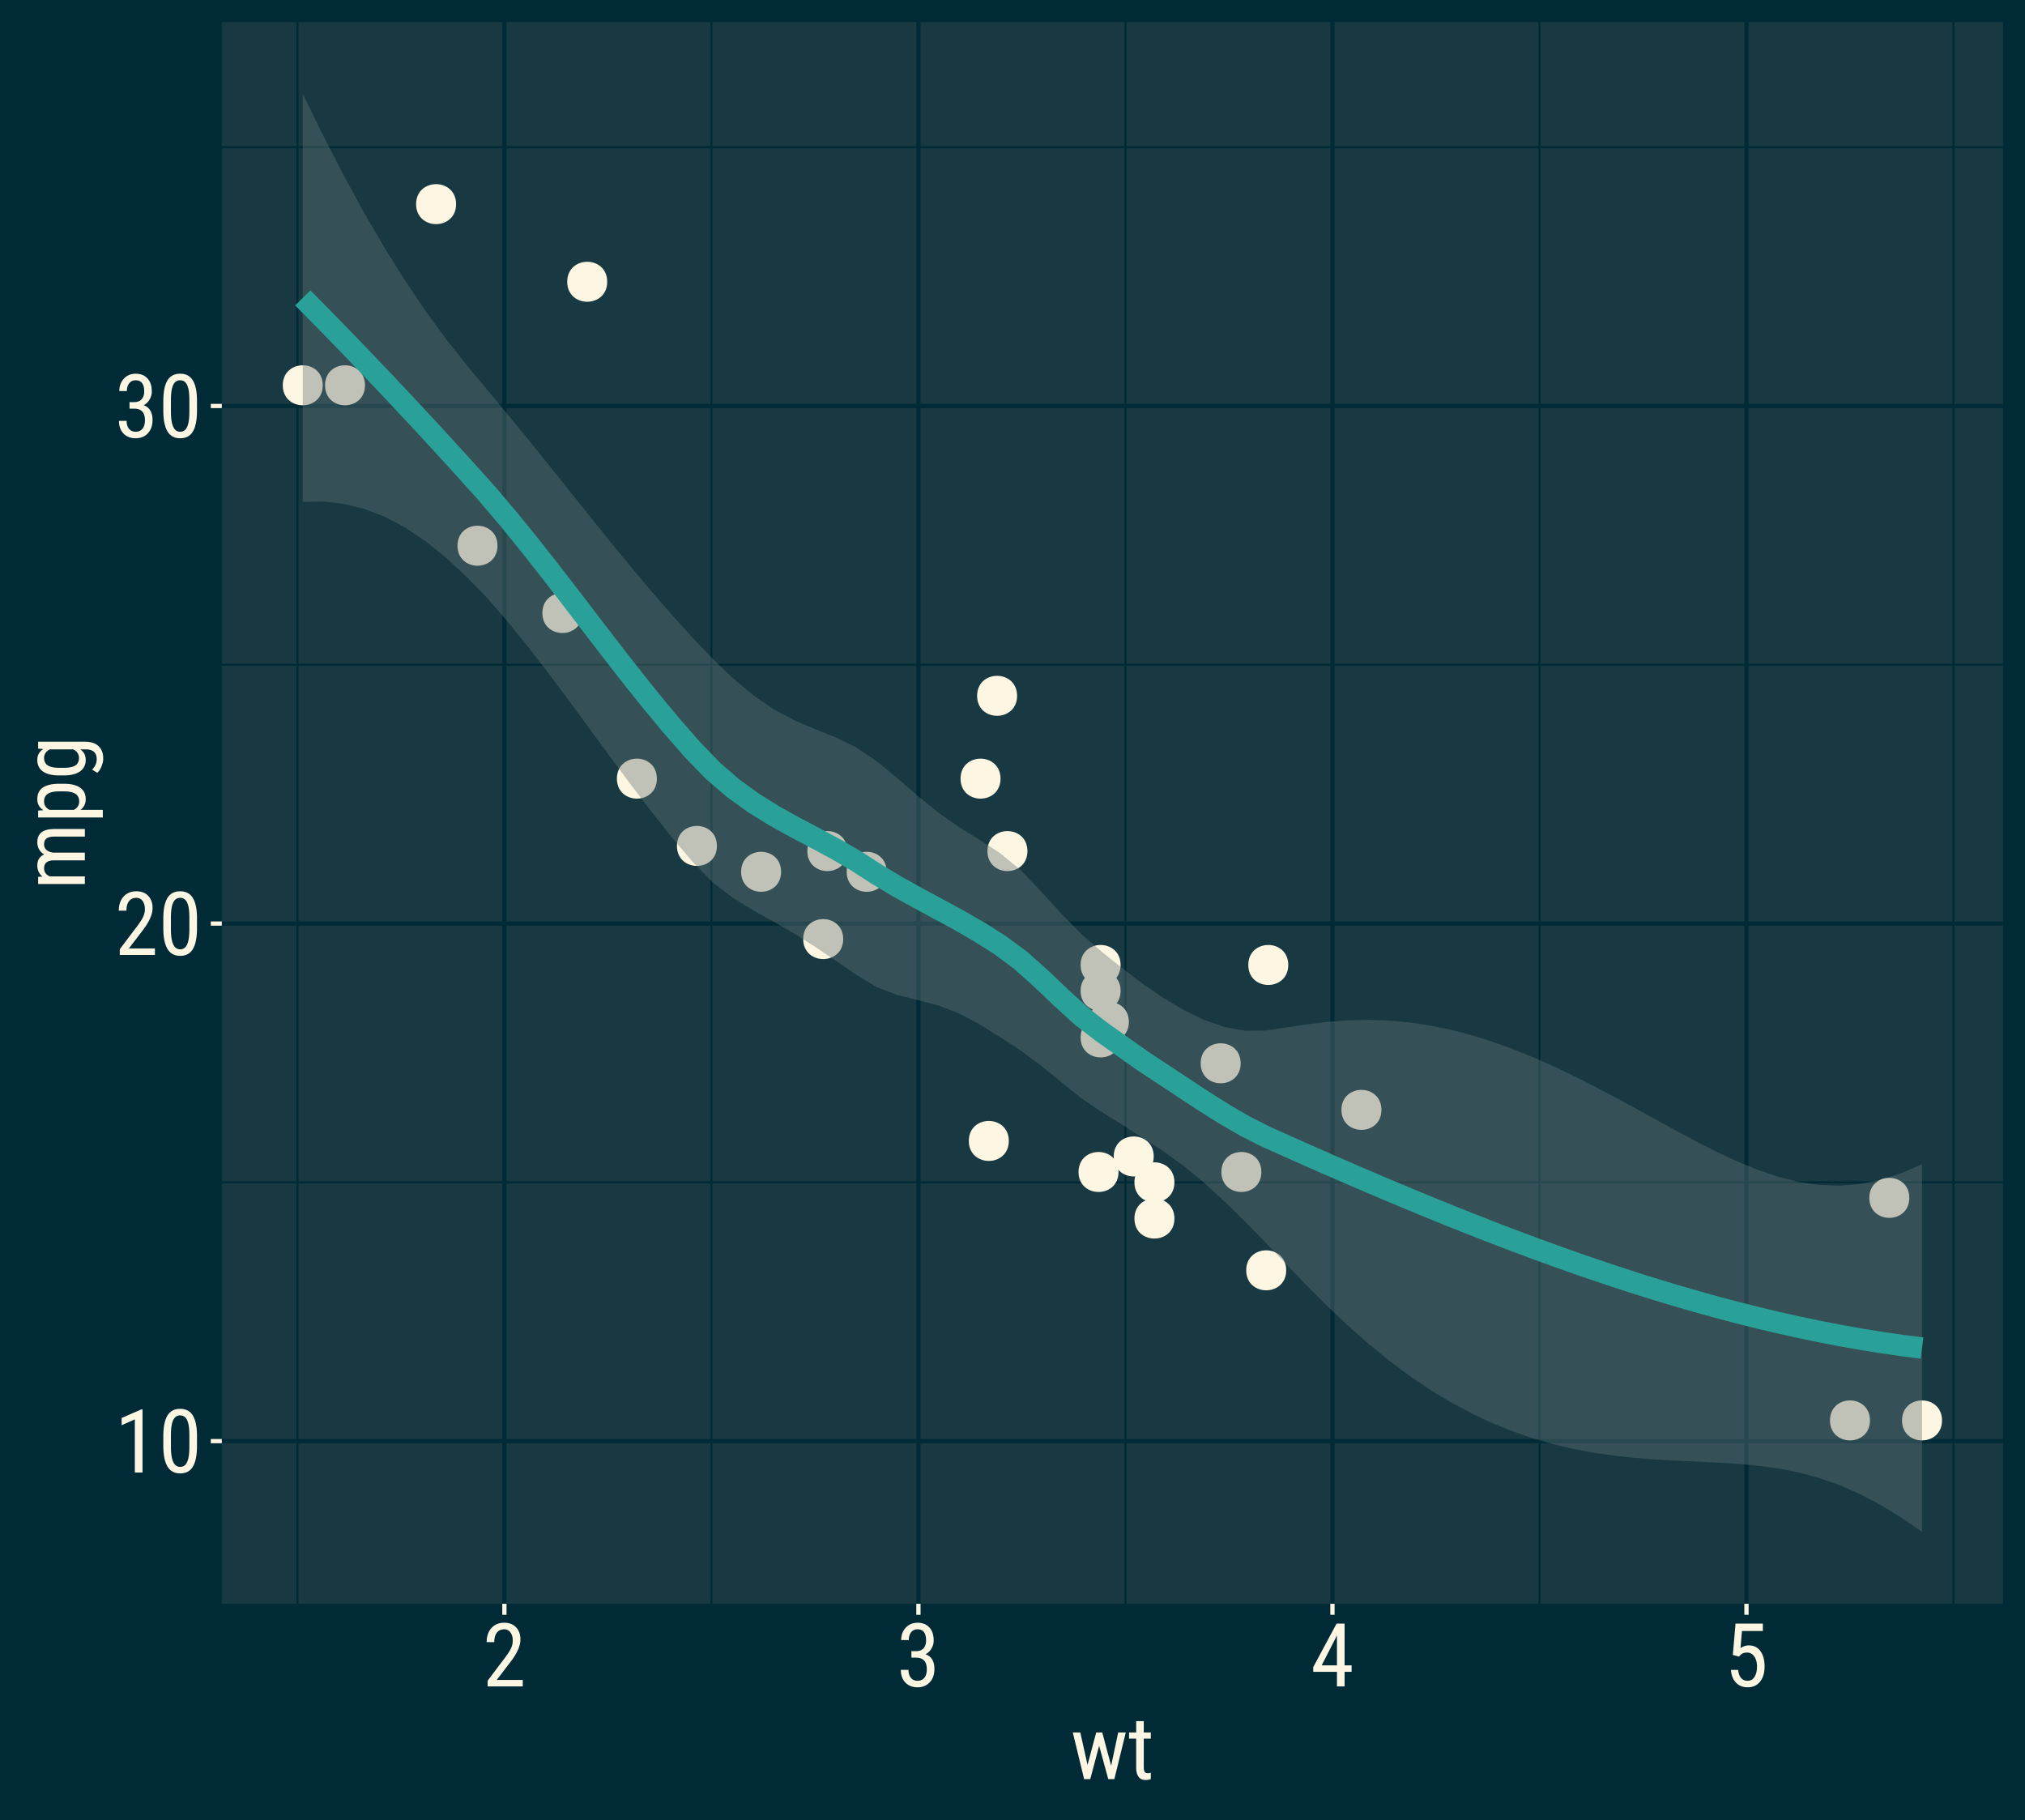 <?xml version="1.0" encoding="UTF-8"?>
<svg xmlns="http://www.w3.org/2000/svg" xmlns:xlink="http://www.w3.org/1999/xlink" width="504pt" height="453pt" viewBox="0 0 504 453" version="1.1">
<defs>
<clipPath id="clip1">
  <path d="M 55.207 5.48 L 498.52 5.48 L 498.52 399.18 L 55.207 399.18 Z M 55.207 5.48 "/>
</clipPath>
<clipPath id="clip2">
  <path d="M 55.207 294 L 498.52 294 L 498.52 295 L 55.207 295 Z M 55.207 294 "/>
</clipPath>
<clipPath id="clip3">
  <path d="M 55.207 165 L 498.52 165 L 498.52 166 L 55.207 166 Z M 55.207 165 "/>
</clipPath>
<clipPath id="clip4">
  <path d="M 55.207 36 L 498.52 36 L 498.52 37 L 55.207 37 Z M 55.207 36 "/>
</clipPath>
<clipPath id="clip5">
  <path d="M 73 5.48 L 75 5.48 L 75 399.18 L 73 399.18 Z M 73 5.48 "/>
</clipPath>
<clipPath id="clip6">
  <path d="M 176 5.48 L 178 5.48 L 178 399.18 L 176 399.18 Z M 176 5.48 "/>
</clipPath>
<clipPath id="clip7">
  <path d="M 279 5.48 L 281 5.48 L 281 399.18 L 279 399.18 Z M 279 5.48 "/>
</clipPath>
<clipPath id="clip8">
  <path d="M 382 5.48 L 384 5.48 L 384 399.18 L 382 399.18 Z M 382 5.48 "/>
</clipPath>
<clipPath id="clip9">
  <path d="M 485 5.48 L 487 5.48 L 487 399.18 L 485 399.18 Z M 485 5.48 "/>
</clipPath>
<clipPath id="clip10">
  <path d="M 55.207 358 L 498.52 358 L 498.52 360 L 55.207 360 Z M 55.207 358 "/>
</clipPath>
<clipPath id="clip11">
  <path d="M 55.207 229 L 498.52 229 L 498.52 231 L 55.207 231 Z M 55.207 229 "/>
</clipPath>
<clipPath id="clip12">
  <path d="M 55.207 100 L 498.52 100 L 498.52 102 L 55.207 102 Z M 55.207 100 "/>
</clipPath>
<clipPath id="clip13">
  <path d="M 125 5.48 L 127 5.48 L 127 399.18 L 125 399.18 Z M 125 5.48 "/>
</clipPath>
<clipPath id="clip14">
  <path d="M 228 5.48 L 230 5.48 L 230 399.18 L 228 399.18 Z M 228 5.48 "/>
</clipPath>
<clipPath id="clip15">
  <path d="M 331 5.48 L 333 5.48 L 333 399.18 L 331 399.18 Z M 331 5.48 "/>
</clipPath>
<clipPath id="clip16">
  <path d="M 434 5.48 L 436 5.48 L 436 399.18 L 434 399.18 Z M 434 5.48 "/>
</clipPath>
</defs>
<g id="surface24">
<rect x="0" y="0" width="504" height="453" style="fill:rgb(100%,100%,100%);fill-opacity:1;stroke:none;"/>
<rect x="0" y="0" width="504" height="453" style="fill:rgb(0%,16.863%,21.176%);fill-opacity:1;stroke:none;"/>
<g clip-path="url(#clip1)" clip-rule="nonzero">
<path style=" stroke:none;fill-rule:nonzero;fill:rgb(9.412%,22.353%,25.882%);fill-opacity:1;" d="M 55.207 399.18 L 498.52 399.18 L 498.52 5.48 L 55.207 5.48 Z M 55.207 399.18 "/>
</g>
<g clip-path="url(#clip2)" clip-rule="nonzero">
<path style="fill:none;stroke-width:0.533;stroke-linecap:butt;stroke-linejoin:round;stroke:rgb(0%,16.863%,21.176%);stroke-opacity:1;stroke-miterlimit:10;" d="M 55.207 294.281 L 498.52 294.281 "/>
</g>
<g clip-path="url(#clip3)" clip-rule="nonzero">
<path style="fill:none;stroke-width:0.533;stroke-linecap:butt;stroke-linejoin:round;stroke:rgb(0%,16.863%,21.176%);stroke-opacity:1;stroke-miterlimit:10;" d="M 55.207 165.461 L 498.52 165.461 "/>
</g>
<g clip-path="url(#clip4)" clip-rule="nonzero">
<path style="fill:none;stroke-width:0.533;stroke-linecap:butt;stroke-linejoin:round;stroke:rgb(0%,16.863%,21.176%);stroke-opacity:1;stroke-miterlimit:10;" d="M 55.207 36.641 L 498.52 36.641 "/>
</g>
<g clip-path="url(#clip5)" clip-rule="nonzero">
<path style="fill:none;stroke-width:0.533;stroke-linecap:butt;stroke-linejoin:round;stroke:rgb(0%,16.863%,21.176%);stroke-opacity:1;stroke-miterlimit:10;" d="M 74.016 399.18 L 74.016 5.48 "/>
</g>
<g clip-path="url(#clip6)" clip-rule="nonzero">
<path style="fill:none;stroke-width:0.533;stroke-linecap:butt;stroke-linejoin:round;stroke:rgb(0%,16.863%,21.176%);stroke-opacity:1;stroke-miterlimit:10;" d="M 177.062 399.18 L 177.062 5.48 "/>
</g>
<g clip-path="url(#clip7)" clip-rule="nonzero">
<path style="fill:none;stroke-width:0.533;stroke-linecap:butt;stroke-linejoin:round;stroke:rgb(0%,16.863%,21.176%);stroke-opacity:1;stroke-miterlimit:10;" d="M 280.109 399.18 L 280.109 5.48 "/>
</g>
<g clip-path="url(#clip8)" clip-rule="nonzero">
<path style="fill:none;stroke-width:0.533;stroke-linecap:butt;stroke-linejoin:round;stroke:rgb(0%,16.863%,21.176%);stroke-opacity:1;stroke-miterlimit:10;" d="M 383.156 399.18 L 383.156 5.48 "/>
</g>
<g clip-path="url(#clip9)" clip-rule="nonzero">
<path style="fill:none;stroke-width:0.533;stroke-linecap:butt;stroke-linejoin:round;stroke:rgb(0%,16.863%,21.176%);stroke-opacity:1;stroke-miterlimit:10;" d="M 486.203 399.18 L 486.203 5.48 "/>
</g>
<g clip-path="url(#clip10)" clip-rule="nonzero">
<path style="fill:none;stroke-width:1.067;stroke-linecap:butt;stroke-linejoin:round;stroke:rgb(0%,16.863%,21.176%);stroke-opacity:1;stroke-miterlimit:10;" d="M 55.207 358.691 L 498.52 358.691 "/>
</g>
<g clip-path="url(#clip11)" clip-rule="nonzero">
<path style="fill:none;stroke-width:1.067;stroke-linecap:butt;stroke-linejoin:round;stroke:rgb(0%,16.863%,21.176%);stroke-opacity:1;stroke-miterlimit:10;" d="M 55.207 229.871 L 498.52 229.871 "/>
</g>
<g clip-path="url(#clip12)" clip-rule="nonzero">
<path style="fill:none;stroke-width:1.067;stroke-linecap:butt;stroke-linejoin:round;stroke:rgb(0%,16.863%,21.176%);stroke-opacity:1;stroke-miterlimit:10;" d="M 55.207 101.051 L 498.52 101.051 "/>
</g>
<g clip-path="url(#clip13)" clip-rule="nonzero">
<path style="fill:none;stroke-width:1.067;stroke-linecap:butt;stroke-linejoin:round;stroke:rgb(0%,16.863%,21.176%);stroke-opacity:1;stroke-miterlimit:10;" d="M 125.539 399.18 L 125.539 5.48 "/>
</g>
<g clip-path="url(#clip14)" clip-rule="nonzero">
<path style="fill:none;stroke-width:1.067;stroke-linecap:butt;stroke-linejoin:round;stroke:rgb(0%,16.863%,21.176%);stroke-opacity:1;stroke-miterlimit:10;" d="M 228.586 399.18 L 228.586 5.48 "/>
</g>
<g clip-path="url(#clip15)" clip-rule="nonzero">
<path style="fill:none;stroke-width:1.067;stroke-linecap:butt;stroke-linejoin:round;stroke:rgb(0%,16.863%,21.176%);stroke-opacity:1;stroke-miterlimit:10;" d="M 331.633 399.18 L 331.633 5.48 "/>
</g>
<g clip-path="url(#clip16)" clip-rule="nonzero">
<path style="fill:none;stroke-width:1.067;stroke-linecap:butt;stroke-linejoin:round;stroke:rgb(0%,16.863%,21.176%);stroke-opacity:1;stroke-miterlimit:10;" d="M 434.68 399.18 L 434.68 5.48 "/>
</g>
<path style="fill-rule:nonzero;fill:rgb(99.216%,96.471%,89.02%);fill-opacity:1;stroke-width:0.709;stroke-linecap:round;stroke-linejoin:round;stroke:rgb(99.216%,96.471%,89.02%);stroke-opacity:1;stroke-miterlimit:10;" d="M 194.051 216.988 C 194.051 223.152 184.809 223.152 184.809 216.988 C 184.809 210.828 194.051 210.828 194.051 216.988 "/>
<path style="fill-rule:nonzero;fill:rgb(99.216%,96.471%,89.02%);fill-opacity:1;stroke-width:0.709;stroke-linecap:round;stroke-linejoin:round;stroke:rgb(99.216%,96.471%,89.02%);stroke-opacity:1;stroke-miterlimit:10;" d="M 220.328 216.988 C 220.328 223.152 211.082 223.152 211.082 216.988 C 211.082 210.828 220.328 210.828 220.328 216.988 "/>
<path style="fill-rule:nonzero;fill:rgb(99.216%,96.471%,89.02%);fill-opacity:1;stroke-width:0.709;stroke-linecap:round;stroke-linejoin:round;stroke:rgb(99.216%,96.471%,89.02%);stroke-opacity:1;stroke-miterlimit:10;" d="M 163.137 193.801 C 163.137 199.965 153.895 199.965 153.895 193.801 C 153.895 187.637 163.137 187.637 163.137 193.801 "/>
<path style="fill-rule:nonzero;fill:rgb(99.216%,96.471%,89.02%);fill-opacity:1;stroke-width:0.709;stroke-linecap:round;stroke-linejoin:round;stroke:rgb(99.216%,96.471%,89.02%);stroke-opacity:1;stroke-miterlimit:10;" d="M 255.363 211.836 C 255.363 218 246.117 218 246.117 211.836 C 246.117 205.672 255.363 205.672 255.363 211.836 "/>
<path style="fill-rule:nonzero;fill:rgb(99.216%,96.471%,89.02%);fill-opacity:1;stroke-width:0.709;stroke-linecap:round;stroke-linejoin:round;stroke:rgb(99.216%,96.471%,89.02%);stroke-opacity:1;stroke-miterlimit:10;" d="M 278.551 246.617 C 278.551 252.781 269.305 252.781 269.305 246.617 C 269.305 240.457 278.551 240.457 278.551 246.617 "/>
<path style="fill-rule:nonzero;fill:rgb(99.216%,96.471%,89.02%);fill-opacity:1;stroke-width:0.709;stroke-linecap:round;stroke-linejoin:round;stroke:rgb(99.216%,96.471%,89.02%);stroke-opacity:1;stroke-miterlimit:10;" d="M 280.609 254.348 C 280.609 260.512 271.367 260.512 271.367 254.348 C 271.367 248.184 280.609 248.184 280.609 254.348 "/>
<path style="fill-rule:nonzero;fill:rgb(99.216%,96.471%,89.02%);fill-opacity:1;stroke-width:0.709;stroke-linecap:round;stroke-linejoin:round;stroke:rgb(99.216%,96.471%,89.02%);stroke-opacity:1;stroke-miterlimit:10;" d="M 291.945 303.301 C 291.945 309.461 282.699 309.461 282.699 303.301 C 282.699 297.137 291.945 297.137 291.945 303.301 "/>
<path style="fill-rule:nonzero;fill:rgb(99.216%,96.471%,89.02%);fill-opacity:1;stroke-width:0.709;stroke-linecap:round;stroke-linejoin:round;stroke:rgb(99.216%,96.471%,89.02%);stroke-opacity:1;stroke-miterlimit:10;" d="M 252.789 173.191 C 252.789 179.352 243.543 179.352 243.543 173.191 C 243.543 167.027 252.789 167.027 252.789 173.191 "/>
<path style="fill-rule:nonzero;fill:rgb(99.216%,96.471%,89.02%);fill-opacity:1;stroke-width:0.709;stroke-linecap:round;stroke-linejoin:round;stroke:rgb(99.216%,96.471%,89.02%);stroke-opacity:1;stroke-miterlimit:10;" d="M 248.664 193.801 C 248.664 199.965 239.422 199.965 239.422 193.801 C 239.422 187.637 248.664 187.637 248.664 193.801 "/>
<path style="fill-rule:nonzero;fill:rgb(99.216%,96.471%,89.02%);fill-opacity:1;stroke-width:0.709;stroke-linecap:round;stroke-linejoin:round;stroke:rgb(99.216%,96.471%,89.02%);stroke-opacity:1;stroke-miterlimit:10;" d="M 278.551 240.176 C 278.551 246.34 269.305 246.34 269.305 240.176 C 269.305 234.016 278.551 234.016 278.551 240.176 "/>
<path style="fill-rule:nonzero;fill:rgb(99.216%,96.471%,89.02%);fill-opacity:1;stroke-width:0.709;stroke-linecap:round;stroke-linejoin:round;stroke:rgb(99.216%,96.471%,89.02%);stroke-opacity:1;stroke-miterlimit:10;" d="M 278.551 258.211 C 278.551 264.375 269.305 264.375 269.305 258.211 C 269.305 252.051 278.551 252.051 278.551 258.211 "/>
<path style="fill-rule:nonzero;fill:rgb(99.216%,96.471%,89.02%);fill-opacity:1;stroke-width:0.709;stroke-linecap:round;stroke-linejoin:round;stroke:rgb(99.216%,96.471%,89.02%);stroke-opacity:1;stroke-miterlimit:10;" d="M 343.469 276.246 C 343.469 282.41 334.223 282.41 334.223 276.246 C 334.223 270.086 343.469 270.086 343.469 276.246 "/>
<path style="fill-rule:nonzero;fill:rgb(99.216%,96.471%,89.02%);fill-opacity:1;stroke-width:0.709;stroke-linecap:round;stroke-linejoin:round;stroke:rgb(99.216%,96.471%,89.02%);stroke-opacity:1;stroke-miterlimit:10;" d="M 308.434 264.652 C 308.434 270.816 299.188 270.816 299.188 264.652 C 299.188 258.488 308.434 258.488 308.434 264.652 "/>
<path style="fill-rule:nonzero;fill:rgb(99.216%,96.471%,89.02%);fill-opacity:1;stroke-width:0.709;stroke-linecap:round;stroke-linejoin:round;stroke:rgb(99.216%,96.471%,89.02%);stroke-opacity:1;stroke-miterlimit:10;" d="M 313.586 291.707 C 313.586 297.867 304.34 297.867 304.34 291.707 C 304.34 285.543 313.586 285.543 313.586 291.707 "/>
<path style="fill-rule:nonzero;fill:rgb(99.216%,96.471%,89.02%);fill-opacity:1;stroke-width:0.709;stroke-linecap:round;stroke-linejoin:round;stroke:rgb(99.216%,96.471%,89.02%);stroke-opacity:1;stroke-miterlimit:10;" d="M 465.062 353.539 C 465.062 359.703 455.816 359.703 455.816 353.539 C 455.816 347.375 465.062 347.375 465.062 353.539 "/>
<path style="fill-rule:nonzero;fill:rgb(99.216%,96.471%,89.02%);fill-opacity:1;stroke-width:0.709;stroke-linecap:round;stroke-linejoin:round;stroke:rgb(99.216%,96.471%,89.02%);stroke-opacity:1;stroke-miterlimit:10;" d="M 482.992 353.539 C 482.992 359.703 473.746 359.703 473.746 353.539 C 473.746 347.375 482.992 347.375 482.992 353.539 "/>
<path style="fill-rule:nonzero;fill:rgb(99.216%,96.471%,89.02%);fill-opacity:1;stroke-width:0.709;stroke-linecap:round;stroke-linejoin:round;stroke:rgb(99.216%,96.471%,89.02%);stroke-opacity:1;stroke-miterlimit:10;" d="M 474.852 298.148 C 474.852 304.309 465.605 304.309 465.605 298.148 C 465.605 291.984 474.852 291.984 474.852 298.148 "/>
<path style="fill-rule:nonzero;fill:rgb(99.216%,96.471%,89.02%);fill-opacity:1;stroke-width:0.709;stroke-linecap:round;stroke-linejoin:round;stroke:rgb(99.216%,96.471%,89.02%);stroke-opacity:1;stroke-miterlimit:10;" d="M 150.773 70.133 C 150.773 76.297 141.527 76.297 141.527 70.133 C 141.527 63.969 150.773 63.969 150.773 70.133 "/>
<path style="fill-rule:nonzero;fill:rgb(99.216%,96.471%,89.02%);fill-opacity:1;stroke-width:0.709;stroke-linecap:round;stroke-linejoin:round;stroke:rgb(99.216%,96.471%,89.02%);stroke-opacity:1;stroke-miterlimit:10;" d="M 90.488 95.898 C 90.488 102.062 81.246 102.062 81.246 95.898 C 81.246 89.734 90.488 89.734 90.488 95.898 "/>
<path style="fill-rule:nonzero;fill:rgb(99.216%,96.471%,89.02%);fill-opacity:1;stroke-width:0.709;stroke-linecap:round;stroke-linejoin:round;stroke:rgb(99.216%,96.471%,89.02%);stroke-opacity:1;stroke-miterlimit:10;" d="M 113.16 50.809 C 113.16 56.973 103.914 56.973 103.914 50.809 C 103.914 44.648 113.16 44.648 113.16 50.809 "/>
<path style="fill-rule:nonzero;fill:rgb(99.216%,96.471%,89.02%);fill-opacity:1;stroke-width:0.709;stroke-linecap:round;stroke-linejoin:round;stroke:rgb(99.216%,96.471%,89.02%);stroke-opacity:1;stroke-miterlimit:10;" d="M 178.078 210.547 C 178.078 216.711 168.836 216.711 168.836 210.547 C 168.836 204.387 178.078 204.387 178.078 210.547 "/>
<path style="fill-rule:nonzero;fill:rgb(99.216%,96.471%,89.02%);fill-opacity:1;stroke-width:0.709;stroke-linecap:round;stroke-linejoin:round;stroke:rgb(99.216%,96.471%,89.02%);stroke-opacity:1;stroke-miterlimit:10;" d="M 286.793 287.84 C 286.793 294.004 277.547 294.004 277.547 287.84 C 277.547 281.68 286.793 281.68 286.793 287.84 "/>
<path style="fill-rule:nonzero;fill:rgb(99.216%,96.471%,89.02%);fill-opacity:1;stroke-width:0.709;stroke-linecap:round;stroke-linejoin:round;stroke:rgb(99.216%,96.471%,89.02%);stroke-opacity:1;stroke-miterlimit:10;" d="M 278.035 291.707 C 278.035 297.867 268.789 297.867 268.789 291.707 C 268.789 285.543 278.035 285.543 278.035 291.707 "/>
<path style="fill-rule:nonzero;fill:rgb(99.216%,96.471%,89.02%);fill-opacity:1;stroke-width:0.709;stroke-linecap:round;stroke-linejoin:round;stroke:rgb(99.216%,96.471%,89.02%);stroke-opacity:1;stroke-miterlimit:10;" d="M 319.766 316.18 C 319.766 322.344 310.523 322.344 310.523 316.18 C 310.523 310.02 319.766 310.02 319.766 316.18 "/>
<path style="fill-rule:nonzero;fill:rgb(99.216%,96.471%,89.02%);fill-opacity:1;stroke-width:0.709;stroke-linecap:round;stroke-linejoin:round;stroke:rgb(99.216%,96.471%,89.02%);stroke-opacity:1;stroke-miterlimit:10;" d="M 320.281 240.176 C 320.281 246.34 311.039 246.34 311.039 240.176 C 311.039 234.016 320.281 234.016 320.281 240.176 "/>
<path style="fill-rule:nonzero;fill:rgb(99.216%,96.471%,89.02%);fill-opacity:1;stroke-width:0.709;stroke-linecap:round;stroke-linejoin:round;stroke:rgb(99.216%,96.471%,89.02%);stroke-opacity:1;stroke-miterlimit:10;" d="M 123.465 135.832 C 123.465 141.996 114.219 141.996 114.219 135.832 C 114.219 129.668 123.465 129.668 123.465 135.832 "/>
<path style="fill-rule:nonzero;fill:rgb(99.216%,96.471%,89.02%);fill-opacity:1;stroke-width:0.709;stroke-linecap:round;stroke-linejoin:round;stroke:rgb(99.216%,96.471%,89.02%);stroke-opacity:1;stroke-miterlimit:10;" d="M 144.59 152.578 C 144.59 158.742 135.344 158.742 135.344 152.578 C 135.344 146.414 144.59 146.414 144.59 152.578 "/>
<path style="fill-rule:nonzero;fill:rgb(99.216%,96.471%,89.02%);fill-opacity:1;stroke-width:0.709;stroke-linecap:round;stroke-linejoin:round;stroke:rgb(99.216%,96.471%,89.02%);stroke-opacity:1;stroke-miterlimit:10;" d="M 79.98 95.898 C 79.98 102.062 70.734 102.062 70.734 95.898 C 70.734 89.734 79.98 89.734 79.98 95.898 "/>
<path style="fill-rule:nonzero;fill:rgb(99.216%,96.471%,89.02%);fill-opacity:1;stroke-width:0.709;stroke-linecap:round;stroke-linejoin:round;stroke:rgb(99.216%,96.471%,89.02%);stroke-opacity:1;stroke-miterlimit:10;" d="M 250.727 283.977 C 250.727 290.141 241.48 290.141 241.48 283.977 C 241.48 277.812 250.727 277.812 250.727 283.977 "/>
<path style="fill-rule:nonzero;fill:rgb(99.216%,96.471%,89.02%);fill-opacity:1;stroke-width:0.709;stroke-linecap:round;stroke-linejoin:round;stroke:rgb(99.216%,96.471%,89.02%);stroke-opacity:1;stroke-miterlimit:10;" d="M 209.508 233.734 C 209.508 239.898 200.262 239.898 200.262 233.734 C 200.262 227.574 209.508 227.574 209.508 233.734 "/>
<path style="fill-rule:nonzero;fill:rgb(99.216%,96.471%,89.02%);fill-opacity:1;stroke-width:0.709;stroke-linecap:round;stroke-linejoin:round;stroke:rgb(99.216%,96.471%,89.02%);stroke-opacity:1;stroke-miterlimit:10;" d="M 291.945 294.281 C 291.945 300.445 282.699 300.445 282.699 294.281 C 282.699 288.117 291.945 288.117 291.945 294.281 "/>
<path style="fill-rule:nonzero;fill:rgb(99.216%,96.471%,89.02%);fill-opacity:1;stroke-width:0.709;stroke-linecap:round;stroke-linejoin:round;stroke:rgb(99.216%,96.471%,89.02%);stroke-opacity:1;stroke-miterlimit:10;" d="M 210.539 211.836 C 210.539 218 201.293 218 201.293 211.836 C 201.293 205.672 210.539 205.672 210.539 211.836 "/>
<path style=" stroke:none;fill-rule:nonzero;fill:rgb(39.608%,45.882%,46.275%);fill-opacity:0.4;" d="M 75.355 23.375 L 80.457 33.789 L 85.559 43.684 L 90.66 53.023 L 95.762 61.777 L 100.863 69.926 L 105.965 77.469 L 111.066 84.441 L 116.168 90.91 L 121.27 97.02 L 126.371 103.152 L 131.473 109.387 L 136.574 115.715 L 141.676 122.098 L 146.777 128.484 L 151.879 134.816 L 156.98 141.047 L 162.082 147.117 L 167.184 152.992 L 172.285 158.637 L 177.387 163.984 L 182.488 168.875 L 187.59 173.133 L 192.691 176.617 L 197.793 179.328 L 202.895 181.488 L 207.996 183.531 L 213.094 186.023 L 218.195 189.477 L 223.297 193.668 L 228.398 198.074 L 233.5 202.215 L 238.602 205.805 L 243.703 208.977 L 248.805 212.273 L 253.906 216.457 L 259.008 221.762 L 264.109 227.359 L 269.211 232.566 L 274.312 236.984 L 279.414 241.047 L 284.516 244.973 L 289.617 248.422 L 294.719 251.449 L 299.82 253.922 L 304.922 255.668 L 310.023 256.566 L 315.125 256.488 L 320.227 255.727 L 325.328 254.961 L 330.43 254.344 L 335.531 253.957 L 340.633 253.84 L 345.734 254.016 L 350.836 254.484 L 355.938 255.25 L 361.035 256.301 L 366.137 257.625 L 371.238 259.215 L 376.34 261.043 L 381.441 263.098 L 386.543 265.352 L 391.645 267.781 L 396.746 270.355 L 401.848 273.047 L 406.949 275.816 L 412.051 278.621 L 417.152 281.414 L 422.254 284.141 L 427.355 286.73 L 432.457 289.113 L 437.559 291.207 L 442.66 292.93 L 447.762 294.203 L 452.863 294.949 L 457.965 295.117 L 463.066 294.68 L 468.168 293.629 L 473.27 291.984 L 478.371 289.781 L 478.371 381.285 L 473.27 377.77 L 468.168 374.645 L 463.066 371.945 L 457.965 369.695 L 452.863 367.891 L 447.762 366.512 L 442.66 365.504 L 437.559 364.809 L 432.457 364.34 L 427.355 364.027 L 422.254 363.785 L 417.152 363.551 L 412.051 363.262 L 406.949 362.867 L 401.848 362.324 L 396.746 361.59 L 391.645 360.641 L 386.543 359.438 L 381.441 357.969 L 376.34 356.203 L 371.238 354.129 L 366.137 351.73 L 361.035 348.988 L 355.938 345.902 L 350.836 342.457 L 345.734 338.652 L 340.633 334.492 L 335.531 329.984 L 330.43 325.156 L 325.328 320.051 L 320.227 314.758 L 315.125 309.418 L 310.023 304.195 L 304.922 299.188 L 299.82 294.512 L 294.719 290.285 L 289.617 286.574 L 284.516 283.305 L 279.414 279.996 L 274.312 276.84 L 269.211 273.406 L 264.109 269.305 L 259.008 265.176 L 253.906 261.395 L 248.805 258.062 L 243.703 254.898 L 238.602 252.195 L 233.5 250.238 L 228.398 248.898 L 223.297 247.633 L 218.195 245.703 L 213.094 242.578 L 207.996 239.113 L 202.895 235.676 L 197.793 232.453 L 192.691 229.492 L 187.59 226.645 L 182.488 223.527 L 177.387 219.617 L 172.285 214.406 L 167.184 208.375 L 162.082 201.957 L 156.98 195.258 L 151.879 188.383 L 146.777 181.434 L 141.676 174.5 L 136.574 167.672 L 131.473 161.047 L 126.371 154.738 L 121.27 148.875 L 116.168 143.594 L 111.066 138.859 L 105.965 134.746 L 100.863 131.32 L 95.762 128.621 L 90.66 126.652 L 85.559 125.398 L 80.457 124.824 L 75.355 124.906 Z M 75.355 23.375 "/>
<path style="fill:none;stroke-width:5.335;stroke-linecap:butt;stroke-linejoin:round;stroke:rgb(16.471%,63.137%,59.608%);stroke-opacity:1;stroke-miterlimit:10;" d="M 75.355 74.141 L 80.457 79.309 L 85.559 84.539 L 90.66 89.84 L 95.762 95.199 L 100.863 100.625 L 105.965 106.105 L 111.066 111.652 L 116.168 117.254 L 121.27 122.949 L 126.371 128.945 L 131.473 135.219 L 136.574 141.695 L 141.676 148.297 L 146.777 154.957 L 151.879 161.602 L 156.98 168.152 L 162.082 174.539 L 167.184 180.684 L 172.285 186.52 L 177.387 191.801 L 182.488 196.199 L 187.59 199.887 L 192.691 203.055 L 197.793 205.891 L 202.895 208.582 L 207.996 211.324 L 213.094 214.301 L 218.195 217.59 L 223.297 220.648 L 228.398 223.484 L 233.5 226.227 L 238.602 229 L 243.703 231.938 L 248.805 235.168 L 253.906 238.926 L 259.008 243.469 L 264.109 248.332 L 269.211 252.984 L 274.312 256.914 L 279.414 260.523 L 284.516 264.137 L 289.617 267.5 L 294.719 270.867 L 299.82 274.219 L 304.922 277.43 L 310.023 280.379 L 315.125 282.953 L 320.227 285.242 L 325.328 287.508 L 330.43 289.75 L 335.531 291.973 L 340.633 294.168 L 345.734 296.332 L 350.836 298.469 L 355.938 300.574 L 361.035 302.645 L 366.137 304.676 L 371.238 306.672 L 376.34 308.625 L 381.441 310.531 L 386.543 312.395 L 391.645 314.211 L 396.746 315.973 L 401.848 317.684 L 406.949 319.344 L 412.051 320.941 L 417.152 322.484 L 422.254 323.961 L 427.355 325.379 L 432.457 326.727 L 437.559 328.008 L 442.66 329.219 L 447.762 330.355 L 452.863 331.418 L 457.965 332.406 L 463.066 333.312 L 468.168 334.137 L 473.27 334.879 L 478.371 335.531 "/>
<path style=" stroke:none;fill-rule:evenodd;fill:rgb(99.216%,96.471%,89.02%);fill-opacity:1;" d="M 35.473 366.512 L 33.559 366.512 L 33.559 353.27 L 30.273 354.738 L 30.273 352.934 L 35.172 350.797 L 35.473 350.797 Z M 35.473 366.512 "/>
<path style=" stroke:none;fill-rule:evenodd;fill:rgb(99.216%,96.471%,89.02%);fill-opacity:1;" d="M 49.027 359.844 L 49.02 360.516 L 48.988 361.156 L 48.938 361.762 L 48.867 362.332 L 48.777 362.867 L 48.664 363.367 L 48.535 363.832 L 48.383 364.262 L 48.211 364.66 L 48.02 365.02 L 47.805 365.344 L 47.57 365.633 L 47.309 365.891 L 47.027 366.113 L 46.723 366.301 L 46.395 366.453 L 46.043 366.574 L 45.668 366.66 L 45.27 366.711 L 44.852 366.727 L 44.441 366.711 L 44.055 366.66 L 43.688 366.578 L 43.344 366.465 L 43.02 366.316 L 42.719 366.137 L 42.438 365.922 L 42.18 365.676 L 41.941 365.395 L 41.723 365.086 L 41.527 364.738 L 41.352 364.359 L 41.195 363.949 L 41.059 363.504 L 40.941 363.027 L 40.844 362.516 L 40.766 361.973 L 40.707 361.395 L 40.668 360.785 L 40.648 360.145 L 40.648 357.457 L 40.66 356.789 L 40.691 356.156 L 40.742 355.559 L 40.812 354.992 L 40.902 354.465 L 41.012 353.973 L 41.145 353.512 L 41.297 353.09 L 41.469 352.699 L 41.66 352.344 L 41.875 352.023 L 42.113 351.738 L 42.375 351.484 L 42.656 351.266 L 42.961 351.078 L 43.289 350.926 L 43.641 350.809 L 44.016 350.727 L 44.41 350.676 L 44.828 350.656 L 45.242 350.672 L 45.629 350.723 L 46 350.801 L 46.344 350.914 L 46.668 351.059 L 46.969 351.234 L 47.25 351.441 L 47.508 351.68 L 47.742 351.953 L 47.953 352.258 L 48.148 352.594 L 48.324 352.965 L 48.48 353.367 L 48.617 353.801 L 48.734 354.27 L 48.832 354.77 L 48.91 355.305 L 48.969 355.871 L 49.008 356.469 L 49.027 357.102 Z M 47.129 357.125 L 47.121 356.641 L 47.105 356.184 L 47.078 355.754 L 47.039 355.348 L 46.992 354.969 L 46.93 354.617 L 46.859 354.293 L 46.777 353.992 L 46.684 353.719 L 46.578 353.473 L 46.465 353.246 L 46.336 353.047 L 46.191 352.867 L 46.035 352.715 L 45.867 352.586 L 45.688 352.48 L 45.492 352.395 L 45.285 352.336 L 45.062 352.301 L 44.828 352.289 L 44.602 352.301 L 44.387 352.336 L 44.184 352.395 L 43.992 352.477 L 43.812 352.582 L 43.648 352.707 L 43.496 352.859 L 43.355 353.031 L 43.227 353.23 L 43.109 353.449 L 43.004 353.691 L 42.91 353.957 L 42.828 354.246 L 42.754 354.559 L 42.695 354.895 L 42.641 355.254 L 42.602 355.637 L 42.57 356.047 L 42.551 356.477 L 42.539 356.93 L 42.539 360.152 L 42.547 360.637 L 42.562 361.094 L 42.59 361.527 L 42.633 361.934 L 42.684 362.316 L 42.746 362.676 L 42.82 363.012 L 42.906 363.324 L 43 363.609 L 43.109 363.871 L 43.23 364.105 L 43.363 364.316 L 43.504 364.5 L 43.66 364.66 L 43.828 364.797 L 44.008 364.906 L 44.203 364.996 L 44.406 365.055 L 44.621 365.094 L 44.852 365.105 L 45.074 365.094 L 45.289 365.059 L 45.492 365 L 45.68 364.918 L 45.855 364.812 L 46.023 364.684 L 46.176 364.531 L 46.312 364.355 L 46.441 364.156 L 46.559 363.934 L 46.664 363.688 L 46.758 363.418 L 46.84 363.121 L 46.91 362.801 L 46.973 362.453 L 47.027 362.086 L 47.066 361.691 L 47.098 361.27 L 47.117 360.828 L 47.129 360.359 Z M 47.129 357.125 "/>
<path style=" stroke:none;fill-rule:evenodd;fill:rgb(99.216%,96.471%,89.02%);fill-opacity:1;" d="M 38.555 237.691 L 29.812 237.691 L 29.812 236.262 L 34.27 230.355 L 34.465 230.086 L 34.648 229.828 L 34.82 229.582 L 34.977 229.344 L 35.121 229.113 L 35.258 228.895 L 35.379 228.688 L 35.484 228.488 L 35.582 228.301 L 35.664 228.121 L 35.742 227.941 L 35.809 227.766 L 35.867 227.582 L 35.918 227.398 L 35.965 227.215 L 36 227.027 L 36.027 226.84 L 36.047 226.648 L 36.059 226.457 L 36.062 226.262 L 36.059 226.02 L 36.039 225.781 L 36.012 225.559 L 35.969 225.34 L 35.918 225.133 L 35.855 224.938 L 35.777 224.75 L 35.691 224.57 L 35.594 224.402 L 35.484 224.242 L 35.363 224.094 L 35.234 223.965 L 35.102 223.848 L 34.961 223.746 L 34.812 223.664 L 34.656 223.594 L 34.492 223.539 L 34.32 223.5 L 34.145 223.477 L 33.957 223.469 L 33.723 223.477 L 33.504 223.504 L 33.289 223.543 L 33.09 223.602 L 32.898 223.676 L 32.719 223.766 L 32.551 223.875 L 32.395 224 L 32.246 224.141 L 32.109 224.297 L 31.988 224.469 L 31.879 224.652 L 31.781 224.852 L 31.699 225.066 L 31.625 225.297 L 31.57 225.539 L 31.523 225.797 L 31.492 226.07 L 31.473 226.359 L 31.465 226.66 L 29.562 226.66 L 29.574 226.234 L 29.609 225.828 L 29.672 225.438 L 29.754 225.066 L 29.859 224.707 L 29.988 224.367 L 30.145 224.043 L 30.32 223.734 L 30.52 223.441 L 30.746 223.168 L 30.992 222.914 L 31.254 222.688 L 31.531 222.488 L 31.828 222.316 L 32.141 222.168 L 32.469 222.051 L 32.816 221.957 L 33.18 221.891 L 33.559 221.852 L 33.957 221.836 L 34.324 221.848 L 34.672 221.883 L 35.008 221.941 L 35.324 222.02 L 35.629 222.125 L 35.914 222.25 L 36.184 222.398 L 36.438 222.57 L 36.68 222.766 L 36.902 222.984 L 37.105 223.223 L 37.289 223.473 L 37.449 223.738 L 37.59 224.02 L 37.707 224.316 L 37.805 224.625 L 37.879 224.953 L 37.934 225.297 L 37.965 225.652 L 37.977 226.027 L 37.949 226.5 L 37.879 226.988 L 37.758 227.496 L 37.59 228.02 L 37.371 228.559 L 37.105 229.117 L 36.789 229.691 L 36.43 230.281 L 36.016 230.891 L 35.559 231.516 L 32.078 236.07 L 38.555 236.07 Z M 38.555 237.691 "/>
<path style=" stroke:none;fill-rule:evenodd;fill:rgb(99.216%,96.471%,89.02%);fill-opacity:1;" d="M 49.027 231.02 L 49.02 231.695 L 48.988 232.336 L 48.938 232.941 L 48.867 233.508 L 48.777 234.043 L 48.664 234.547 L 48.535 235.012 L 48.383 235.441 L 48.211 235.836 L 48.02 236.199 L 47.805 236.523 L 47.57 236.812 L 47.309 237.07 L 47.027 237.293 L 46.723 237.48 L 46.395 237.633 L 46.043 237.754 L 45.668 237.84 L 45.27 237.891 L 44.852 237.906 L 44.441 237.891 L 44.055 237.84 L 43.688 237.758 L 43.344 237.645 L 43.02 237.496 L 42.719 237.316 L 42.438 237.102 L 42.18 236.855 L 41.941 236.574 L 41.723 236.262 L 41.527 235.918 L 41.352 235.539 L 41.195 235.129 L 41.059 234.684 L 40.941 234.207 L 40.844 233.695 L 40.766 233.152 L 40.707 232.574 L 40.668 231.965 L 40.648 231.32 L 40.648 228.637 L 40.66 227.969 L 40.691 227.336 L 40.742 226.738 L 40.812 226.172 L 40.902 225.645 L 41.012 225.152 L 41.145 224.691 L 41.297 224.266 L 41.469 223.879 L 41.66 223.523 L 41.875 223.203 L 42.113 222.914 L 42.375 222.664 L 42.656 222.445 L 42.961 222.258 L 43.289 222.105 L 43.641 221.988 L 44.016 221.902 L 44.41 221.852 L 44.828 221.836 L 45.242 221.852 L 45.629 221.898 L 46 221.98 L 46.344 222.094 L 46.668 222.238 L 46.969 222.414 L 47.25 222.621 L 47.508 222.859 L 47.742 223.133 L 47.953 223.438 L 48.148 223.773 L 48.324 224.145 L 48.48 224.547 L 48.617 224.98 L 48.734 225.449 L 48.832 225.949 L 48.91 226.484 L 48.969 227.051 L 49.008 227.648 L 49.027 228.281 Z M 47.129 228.305 L 47.121 227.82 L 47.105 227.363 L 47.078 226.934 L 47.039 226.527 L 46.992 226.148 L 46.93 225.797 L 46.859 225.473 L 46.777 225.172 L 46.684 224.898 L 46.578 224.652 L 46.465 224.426 L 46.336 224.227 L 46.191 224.047 L 46.035 223.895 L 45.867 223.766 L 45.688 223.656 L 45.492 223.574 L 45.285 223.516 L 45.062 223.48 L 44.828 223.469 L 44.602 223.48 L 44.387 223.516 L 44.184 223.574 L 43.992 223.656 L 43.812 223.758 L 43.648 223.887 L 43.496 224.039 L 43.355 224.211 L 43.227 224.41 L 43.109 224.629 L 43.004 224.871 L 42.91 225.137 L 42.828 225.426 L 42.754 225.738 L 42.695 226.074 L 42.641 226.434 L 42.602 226.816 L 42.57 227.223 L 42.551 227.656 L 42.539 228.109 L 42.539 231.332 L 42.547 231.812 L 42.562 232.273 L 42.59 232.703 L 42.633 233.113 L 42.684 233.496 L 42.746 233.855 L 42.82 234.191 L 42.906 234.5 L 43 234.789 L 43.109 235.051 L 43.23 235.285 L 43.363 235.492 L 43.504 235.68 L 43.66 235.84 L 43.828 235.977 L 44.008 236.086 L 44.203 236.172 L 44.406 236.234 L 44.621 236.273 L 44.852 236.285 L 45.074 236.273 L 45.289 236.238 L 45.492 236.18 L 45.68 236.098 L 45.855 235.992 L 46.023 235.863 L 46.176 235.711 L 46.312 235.535 L 46.441 235.336 L 46.559 235.113 L 46.664 234.867 L 46.758 234.598 L 46.84 234.301 L 46.91 233.98 L 46.973 233.633 L 47.027 233.266 L 47.066 232.867 L 47.098 232.449 L 47.117 232.004 L 47.129 231.535 Z M 47.129 228.305 "/>
<path style=" stroke:none;fill-rule:evenodd;fill:rgb(99.216%,96.471%,89.02%);fill-opacity:1;" d="M 32.238 100.082 L 33.453 100.082 L 33.68 100.078 L 33.898 100.055 L 34.105 100.02 L 34.305 99.969 L 34.488 99.902 L 34.664 99.824 L 34.828 99.73 L 34.98 99.625 L 35.125 99.5 L 35.258 99.363 L 35.379 99.215 L 35.484 99.055 L 35.582 98.887 L 35.664 98.703 L 35.734 98.512 L 35.789 98.312 L 35.836 98.098 L 35.867 97.875 L 35.883 97.641 L 35.891 97.398 L 35.871 96.875 L 35.805 96.406 L 35.699 95.996 L 35.551 95.637 L 35.359 95.336 L 35.125 95.09 L 34.848 94.895 L 34.531 94.758 L 34.168 94.676 L 33.766 94.648 L 33.562 94.656 L 33.375 94.68 L 33.191 94.715 L 33.02 94.766 L 32.855 94.832 L 32.699 94.914 L 32.551 95.012 L 32.414 95.121 L 32.285 95.25 L 32.164 95.391 L 32.055 95.543 L 31.953 95.703 L 31.867 95.875 L 31.793 96.055 L 31.727 96.246 L 31.676 96.445 L 31.637 96.652 L 31.605 96.871 L 31.59 97.098 L 31.582 97.332 L 29.691 97.332 L 29.703 96.965 L 29.738 96.609 L 29.797 96.266 L 29.875 95.938 L 29.977 95.621 L 30.102 95.316 L 30.25 95.027 L 30.422 94.754 L 30.613 94.488 L 30.832 94.238 L 31.066 94.008 L 31.316 93.801 L 31.578 93.617 L 31.852 93.457 L 32.141 93.32 L 32.438 93.211 L 32.75 93.125 L 33.074 93.062 L 33.414 93.027 L 33.766 93.016 L 34.125 93.027 L 34.473 93.062 L 34.805 93.121 L 35.121 93.199 L 35.422 93.305 L 35.707 93.434 L 35.977 93.582 L 36.23 93.758 L 36.473 93.957 L 36.695 94.176 L 36.902 94.414 L 37.086 94.676 L 37.25 94.953 L 37.391 95.25 L 37.512 95.566 L 37.609 95.902 L 37.684 96.258 L 37.738 96.633 L 37.77 97.027 L 37.781 97.441 L 37.777 97.656 L 37.758 97.871 L 37.73 98.078 L 37.691 98.285 L 37.641 98.492 L 37.578 98.691 L 37.504 98.891 L 37.418 99.086 L 37.32 99.281 L 37.211 99.473 L 37.098 99.652 L 36.977 99.824 L 36.848 99.988 L 36.711 100.141 L 36.566 100.281 L 36.418 100.414 L 36.262 100.539 L 36.098 100.652 L 35.93 100.754 L 35.75 100.848 L 36.172 101.031 L 36.547 101.254 L 36.879 101.52 L 37.168 101.824 L 37.41 102.172 L 37.609 102.559 L 37.766 102.984 L 37.875 103.453 L 37.941 103.961 L 37.965 104.508 L 37.953 104.922 L 37.918 105.312 L 37.859 105.691 L 37.777 106.051 L 37.672 106.391 L 37.543 106.719 L 37.391 107.027 L 37.215 107.316 L 37.016 107.594 L 36.793 107.852 L 36.555 108.086 L 36.301 108.297 L 36.031 108.48 L 35.75 108.641 L 35.453 108.777 L 35.141 108.887 L 34.816 108.973 L 34.477 109.035 L 34.121 109.074 L 33.754 109.086 L 33.391 109.074 L 33.039 109.039 L 32.703 108.98 L 32.379 108.898 L 32.07 108.793 L 31.777 108.664 L 31.5 108.512 L 31.234 108.336 L 30.984 108.137 L 30.746 107.914 L 30.527 107.672 L 30.336 107.41 L 30.164 107.133 L 30.016 106.84 L 29.891 106.531 L 29.789 106.207 L 29.711 105.867 L 29.652 105.508 L 29.617 105.137 L 29.605 104.746 L 31.508 104.746 L 31.516 104.988 L 31.531 105.223 L 31.562 105.449 L 31.605 105.66 L 31.66 105.867 L 31.727 106.059 L 31.805 106.242 L 31.895 106.418 L 31.996 106.578 L 32.109 106.734 L 32.234 106.871 L 32.367 106.996 L 32.512 107.105 L 32.66 107.199 L 32.82 107.281 L 32.988 107.348 L 33.168 107.398 L 33.355 107.434 L 33.551 107.457 L 33.754 107.465 L 33.961 107.457 L 34.16 107.434 L 34.352 107.398 L 34.535 107.348 L 34.707 107.285 L 34.871 107.203 L 35.027 107.109 L 35.172 107.004 L 35.312 106.879 L 35.441 106.742 L 35.559 106.594 L 35.668 106.426 L 35.762 106.246 L 35.844 106.047 L 35.914 105.836 L 35.973 105.609 L 36.016 105.367 L 36.047 105.109 L 36.066 104.84 L 36.074 104.551 L 36.047 104.012 L 35.965 103.527 L 35.832 103.102 L 35.641 102.73 L 35.398 102.418 L 35.102 102.16 L 34.754 101.961 L 34.348 101.82 L 33.891 101.734 L 33.379 101.707 L 32.238 101.707 Z M 32.238 100.082 "/>
<path style=" stroke:none;fill-rule:evenodd;fill:rgb(99.216%,96.471%,89.02%);fill-opacity:1;" d="M 49.027 102.199 L 49.02 102.875 L 48.988 103.516 L 48.938 104.117 L 48.867 104.688 L 48.777 105.223 L 48.664 105.723 L 48.535 106.191 L 48.383 106.621 L 48.211 107.016 L 48.02 107.379 L 47.805 107.703 L 47.57 107.992 L 47.309 108.25 L 47.027 108.473 L 46.723 108.66 L 46.395 108.812 L 46.043 108.934 L 45.668 109.016 L 45.27 109.07 L 44.852 109.086 L 44.441 109.07 L 44.055 109.02 L 43.688 108.938 L 43.344 108.824 L 43.02 108.676 L 42.719 108.492 L 42.438 108.281 L 42.18 108.035 L 41.941 107.754 L 41.723 107.441 L 41.527 107.098 L 41.352 106.719 L 41.195 106.309 L 41.059 105.863 L 40.941 105.387 L 40.844 104.875 L 40.766 104.332 L 40.707 103.754 L 40.668 103.145 L 40.648 102.5 L 40.648 99.816 L 40.66 99.148 L 40.691 98.516 L 40.742 97.914 L 40.812 97.352 L 40.902 96.824 L 41.012 96.328 L 41.145 95.871 L 41.297 95.445 L 41.469 95.055 L 41.66 94.703 L 41.875 94.383 L 42.113 94.094 L 42.375 93.84 L 42.656 93.621 L 42.961 93.438 L 43.289 93.285 L 43.641 93.168 L 44.016 93.082 L 44.41 93.031 L 44.828 93.016 L 45.242 93.031 L 45.629 93.078 L 46 93.16 L 46.344 93.27 L 46.668 93.414 L 46.969 93.59 L 47.25 93.801 L 47.508 94.039 L 47.742 94.312 L 47.953 94.617 L 48.148 94.953 L 48.324 95.32 L 48.48 95.723 L 48.617 96.16 L 48.734 96.629 L 48.832 97.129 L 48.91 97.664 L 48.969 98.23 L 49.008 98.828 L 49.027 99.461 Z M 47.129 99.48 L 47.121 99 L 47.105 98.543 L 47.078 98.109 L 47.039 97.707 L 46.992 97.328 L 46.93 96.977 L 46.859 96.648 L 46.777 96.352 L 46.684 96.078 L 46.578 95.828 L 46.465 95.605 L 46.336 95.406 L 46.191 95.227 L 46.035 95.074 L 45.867 94.945 L 45.688 94.836 L 45.492 94.754 L 45.285 94.695 L 45.062 94.66 L 44.828 94.648 L 44.602 94.66 L 44.387 94.695 L 44.184 94.754 L 43.992 94.832 L 43.812 94.938 L 43.648 95.066 L 43.496 95.215 L 43.355 95.391 L 43.227 95.59 L 43.109 95.809 L 43.004 96.051 L 42.91 96.316 L 42.828 96.605 L 42.754 96.918 L 42.695 97.254 L 42.641 97.613 L 42.602 97.996 L 42.57 98.402 L 42.551 98.836 L 42.539 99.289 L 42.539 102.512 L 42.547 102.992 L 42.562 103.449 L 42.59 103.883 L 42.633 104.293 L 42.684 104.676 L 42.746 105.035 L 42.82 105.371 L 42.906 105.68 L 43 105.965 L 43.109 106.227 L 43.23 106.465 L 43.363 106.672 L 43.504 106.859 L 43.66 107.02 L 43.828 107.156 L 44.008 107.266 L 44.203 107.352 L 44.406 107.414 L 44.621 107.453 L 44.852 107.465 L 45.074 107.453 L 45.289 107.418 L 45.492 107.359 L 45.68 107.277 L 45.855 107.172 L 46.023 107.043 L 46.176 106.891 L 46.312 106.715 L 46.441 106.516 L 46.559 106.293 L 46.664 106.047 L 46.758 105.773 L 46.84 105.48 L 46.91 105.16 L 46.973 104.812 L 47.027 104.441 L 47.066 104.047 L 47.098 103.629 L 47.117 103.184 L 47.129 102.715 Z M 47.129 99.48 "/>
<path style="fill:none;stroke-width:1.067;stroke-linecap:butt;stroke-linejoin:round;stroke:rgb(99.216%,96.471%,89.02%);stroke-opacity:1;stroke-miterlimit:10;" d="M 52.465 358.691 L 55.207 358.691 "/>
<path style="fill:none;stroke-width:1.067;stroke-linecap:butt;stroke-linejoin:round;stroke:rgb(99.216%,96.471%,89.02%);stroke-opacity:1;stroke-miterlimit:10;" d="M 52.465 229.871 L 55.207 229.871 "/>
<path style="fill:none;stroke-width:1.067;stroke-linecap:butt;stroke-linejoin:round;stroke:rgb(99.216%,96.471%,89.02%);stroke-opacity:1;stroke-miterlimit:10;" d="M 52.465 101.051 L 55.207 101.051 "/>
<path style="fill:none;stroke-width:1.067;stroke-linecap:butt;stroke-linejoin:round;stroke:rgb(99.216%,96.471%,89.02%);stroke-opacity:1;stroke-miterlimit:10;" d="M 125.539 401.918 L 125.539 399.18 "/>
<path style="fill:none;stroke-width:1.067;stroke-linecap:butt;stroke-linejoin:round;stroke:rgb(99.216%,96.471%,89.02%);stroke-opacity:1;stroke-miterlimit:10;" d="M 228.586 401.918 L 228.586 399.18 "/>
<path style="fill:none;stroke-width:1.067;stroke-linecap:butt;stroke-linejoin:round;stroke:rgb(99.216%,96.471%,89.02%);stroke-opacity:1;stroke-miterlimit:10;" d="M 331.633 401.918 L 331.633 399.18 "/>
<path style="fill:none;stroke-width:1.067;stroke-linecap:butt;stroke-linejoin:round;stroke:rgb(99.216%,96.471%,89.02%);stroke-opacity:1;stroke-miterlimit:10;" d="M 434.68 401.918 L 434.68 399.18 "/>
<path style=" stroke:none;fill-rule:evenodd;fill:rgb(99.216%,96.471%,89.02%);fill-opacity:1;" d="M 130.109 419.75 L 121.367 419.75 L 121.367 418.324 L 125.824 412.414 L 126.02 412.148 L 126.203 411.891 L 126.375 411.641 L 126.531 411.402 L 126.68 411.176 L 126.812 410.957 L 126.934 410.746 L 127.043 410.547 L 127.137 410.359 L 127.223 410.18 L 127.297 410.004 L 127.363 409.824 L 127.426 409.645 L 127.477 409.461 L 127.52 409.273 L 127.555 409.09 L 127.582 408.898 L 127.602 408.711 L 127.613 408.516 L 127.617 408.32 L 127.613 408.078 L 127.598 407.844 L 127.566 407.617 L 127.527 407.402 L 127.473 407.195 L 127.41 406.996 L 127.336 406.809 L 127.246 406.629 L 127.148 406.461 L 127.039 406.301 L 126.918 406.156 L 126.793 406.023 L 126.656 405.906 L 126.516 405.809 L 126.367 405.723 L 126.211 405.652 L 126.047 405.598 L 125.879 405.559 L 125.699 405.535 L 125.512 405.527 L 125.281 405.539 L 125.059 405.562 L 124.848 405.602 L 124.645 405.66 L 124.457 405.734 L 124.277 405.828 L 124.105 405.934 L 123.949 406.059 L 123.801 406.199 L 123.664 406.355 L 123.543 406.527 L 123.434 406.711 L 123.336 406.91 L 123.254 407.125 L 123.184 407.355 L 123.125 407.598 L 123.078 407.855 L 123.047 408.129 L 123.027 408.418 L 123.02 408.719 L 121.121 408.719 L 121.133 408.297 L 121.168 407.891 L 121.227 407.5 L 121.309 407.125 L 121.414 406.766 L 121.547 406.426 L 121.699 406.102 L 121.875 405.793 L 122.078 405.504 L 122.301 405.227 L 122.547 404.977 L 122.809 404.75 L 123.086 404.547 L 123.383 404.375 L 123.695 404.23 L 124.023 404.109 L 124.371 404.016 L 124.734 403.949 L 125.117 403.91 L 125.512 403.895 L 125.879 403.906 L 126.23 403.941 L 126.562 404 L 126.883 404.078 L 127.184 404.184 L 127.469 404.309 L 127.742 404.461 L 127.996 404.633 L 128.234 404.828 L 128.457 405.047 L 128.66 405.281 L 128.844 405.531 L 129.004 405.797 L 129.145 406.078 L 129.262 406.375 L 129.359 406.688 L 129.434 407.012 L 129.488 407.355 L 129.52 407.711 L 129.531 408.086 L 129.508 408.559 L 129.434 409.047 L 129.312 409.555 L 129.145 410.078 L 128.926 410.617 L 128.66 411.176 L 128.348 411.75 L 127.984 412.34 L 127.574 412.949 L 127.113 413.574 L 123.633 418.129 L 130.109 418.129 Z M 130.109 419.75 "/>
<path style=" stroke:none;fill-rule:evenodd;fill:rgb(99.216%,96.471%,89.02%);fill-opacity:1;" d="M 226.84 410.965 L 228.055 410.965 L 228.285 410.957 L 228.5 410.938 L 228.707 410.898 L 228.906 410.848 L 229.09 410.785 L 229.266 410.707 L 229.43 410.613 L 229.586 410.504 L 229.727 410.383 L 229.859 410.246 L 229.98 410.094 L 230.086 409.938 L 230.184 409.766 L 230.266 409.586 L 230.336 409.395 L 230.391 409.191 L 230.438 408.98 L 230.469 408.758 L 230.488 408.523 L 230.492 408.277 L 230.473 407.758 L 230.406 407.289 L 230.301 406.875 L 230.152 406.52 L 229.961 406.215 L 229.727 405.969 L 229.449 405.777 L 229.133 405.641 L 228.77 405.555 L 228.367 405.527 L 228.168 405.535 L 227.977 405.559 L 227.793 405.594 L 227.621 405.648 L 227.457 405.715 L 227.301 405.797 L 227.152 405.891 L 227.016 406.004 L 226.887 406.129 L 226.766 406.27 L 226.656 406.422 L 226.559 406.586 L 226.469 406.758 L 226.395 406.938 L 226.332 407.125 L 226.277 407.324 L 226.238 407.535 L 226.207 407.75 L 226.191 407.977 L 226.184 408.215 L 224.293 408.215 L 224.305 407.844 L 224.34 407.488 L 224.398 407.145 L 224.477 406.816 L 224.578 406.5 L 224.703 406.199 L 224.852 405.91 L 225.023 405.633 L 225.219 405.371 L 225.434 405.121 L 225.668 404.887 L 225.918 404.68 L 226.18 404.496 L 226.453 404.336 L 226.742 404.203 L 227.043 404.094 L 227.352 404.008 L 227.68 403.945 L 228.016 403.91 L 228.367 403.895 L 228.727 403.906 L 229.074 403.941 L 229.406 404 L 229.723 404.082 L 230.023 404.188 L 230.309 404.312 L 230.578 404.465 L 230.836 404.637 L 231.074 404.836 L 231.297 405.055 L 231.504 405.297 L 231.688 405.555 L 231.852 405.832 L 231.992 406.129 L 232.113 406.449 L 232.211 406.785 L 232.285 407.141 L 232.34 407.516 L 232.371 407.91 L 232.383 408.32 L 232.379 408.539 L 232.359 408.75 L 232.332 408.961 L 232.293 409.168 L 232.242 409.371 L 232.18 409.574 L 232.105 409.773 L 232.02 409.969 L 231.922 410.16 L 231.812 410.352 L 231.699 410.535 L 231.578 410.707 L 231.449 410.867 L 231.312 411.02 L 231.168 411.164 L 231.02 411.297 L 230.863 411.418 L 230.699 411.531 L 230.531 411.633 L 230.352 411.727 L 230.773 411.91 L 231.148 412.137 L 231.48 412.398 L 231.77 412.707 L 232.012 413.051 L 232.211 413.438 L 232.367 413.863 L 232.477 414.332 L 232.543 414.84 L 232.566 415.391 L 232.555 415.801 L 232.52 416.195 L 232.461 416.57 L 232.379 416.93 L 232.273 417.273 L 232.145 417.598 L 231.992 417.906 L 231.816 418.199 L 231.617 418.473 L 231.395 418.73 L 231.156 418.965 L 230.902 419.176 L 230.633 419.359 L 230.352 419.523 L 230.055 419.656 L 229.746 419.77 L 229.418 419.855 L 229.078 419.918 L 228.723 419.953 L 228.355 419.965 L 227.992 419.953 L 227.641 419.918 L 227.305 419.859 L 226.98 419.777 L 226.676 419.672 L 226.379 419.543 L 226.102 419.395 L 225.836 419.219 L 225.586 419.02 L 225.348 418.797 L 225.133 418.551 L 224.938 418.289 L 224.766 418.016 L 224.617 417.723 L 224.492 417.414 L 224.391 417.086 L 224.312 416.746 L 224.254 416.391 L 224.219 416.016 L 224.207 415.625 L 226.109 415.625 L 226.117 415.871 L 226.133 416.105 L 226.164 416.328 L 226.207 416.543 L 226.262 416.746 L 226.328 416.941 L 226.406 417.125 L 226.496 417.297 L 226.598 417.461 L 226.711 417.613 L 226.836 417.754 L 226.969 417.875 L 227.113 417.988 L 227.262 418.082 L 227.422 418.16 L 227.594 418.227 L 227.77 418.277 L 227.957 418.316 L 228.152 418.336 L 228.355 418.344 L 228.562 418.336 L 228.762 418.316 L 228.953 418.281 L 229.137 418.23 L 229.309 418.164 L 229.473 418.086 L 229.629 417.992 L 229.773 417.883 L 229.914 417.762 L 230.043 417.625 L 230.164 417.473 L 230.27 417.305 L 230.363 417.125 L 230.449 416.93 L 230.516 416.719 L 230.574 416.488 L 230.617 416.25 L 230.652 415.992 L 230.668 415.719 L 230.676 415.434 L 230.648 414.891 L 230.566 414.41 L 230.434 413.98 L 230.246 413.609 L 230 413.297 L 229.707 413.043 L 229.355 412.844 L 228.949 412.699 L 228.492 412.613 L 227.98 412.586 L 226.84 412.586 Z M 226.84 410.965 "/>
<path style=" stroke:none;fill-rule:evenodd;fill:rgb(99.216%,96.471%,89.02%);fill-opacity:1;" d="M 334.656 414.5 L 336.398 414.5 L 336.398 416.121 L 334.656 416.121 L 334.656 419.75 L 332.754 419.75 L 332.754 416.121 L 326.848 416.121 L 326.848 414.949 L 332.66 404.109 L 334.656 404.109 Z M 328.953 414.5 L 332.754 414.5 L 332.754 407.066 Z M 328.953 414.5 "/>
<path style=" stroke:none;fill-rule:evenodd;fill:rgb(99.216%,96.471%,89.02%);fill-opacity:1;" d="M 431.277 411.91 L 431.957 404.109 L 438.754 404.109 L 438.754 405.949 L 433.555 405.949 L 433.191 410.211 L 433.387 410.082 L 433.582 409.969 L 433.785 409.867 L 433.988 409.781 L 434.195 409.703 L 434.406 409.645 L 434.617 409.598 L 434.832 409.562 L 435.051 409.543 L 435.273 409.535 L 435.633 409.551 L 435.973 409.594 L 436.301 409.664 L 436.609 409.762 L 436.906 409.891 L 437.184 410.047 L 437.445 410.23 L 437.695 410.441 L 437.926 410.684 L 438.145 410.953 L 438.34 411.246 L 438.52 411.559 L 438.676 411.891 L 438.809 412.246 L 438.926 412.617 L 439.02 413.008 L 439.09 413.418 L 439.145 413.848 L 439.176 414.297 L 439.184 414.766 L 439.172 415.242 L 439.141 415.695 L 439.082 416.129 L 439.004 416.543 L 438.898 416.934 L 438.773 417.305 L 438.625 417.656 L 438.457 417.984 L 438.262 418.293 L 438.047 418.582 L 437.812 418.844 L 437.562 419.078 L 437.293 419.289 L 437.008 419.469 L 436.707 419.621 L 436.387 419.746 L 436.051 419.84 L 435.699 419.91 L 435.328 419.953 L 434.941 419.965 L 434.598 419.953 L 434.262 419.922 L 433.945 419.863 L 433.637 419.781 L 433.344 419.68 L 433.062 419.551 L 432.797 419.402 L 432.543 419.23 L 432.301 419.035 L 432.074 418.816 L 431.863 418.578 L 431.668 418.32 L 431.496 418.047 L 431.34 417.758 L 431.203 417.449 L 431.086 417.121 L 430.988 416.777 L 430.906 416.414 L 430.848 416.035 L 430.805 415.637 L 432.59 415.637 L 432.625 415.898 L 432.672 416.148 L 432.727 416.383 L 432.789 416.605 L 432.859 416.816 L 432.941 417.012 L 433.031 417.195 L 433.129 417.367 L 433.234 417.523 L 433.352 417.668 L 433.477 417.797 L 433.609 417.91 L 433.754 418.012 L 433.898 418.102 L 434.055 418.176 L 434.219 418.234 L 434.387 418.285 L 434.566 418.316 L 434.75 418.336 L 434.941 418.344 L 435.156 418.336 L 435.363 418.305 L 435.562 418.258 L 435.75 418.191 L 435.926 418.105 L 436.094 418 L 436.254 417.875 L 436.402 417.734 L 436.543 417.57 L 436.672 417.387 L 436.789 417.188 L 436.895 416.977 L 436.988 416.75 L 437.07 416.508 L 437.137 416.254 L 437.195 415.988 L 437.238 415.707 L 437.27 415.414 L 437.289 415.109 L 437.293 414.789 L 437.289 414.488 L 437.266 414.195 L 437.234 413.918 L 437.188 413.652 L 437.125 413.395 L 437.051 413.148 L 436.961 412.918 L 436.859 412.695 L 436.746 412.484 L 436.617 412.285 L 436.48 412.102 L 436.332 411.938 L 436.176 411.793 L 436.008 411.668 L 435.832 411.562 L 435.648 411.473 L 435.453 411.406 L 435.25 411.359 L 435.035 411.328 L 434.812 411.32 L 434.629 411.324 L 434.449 411.34 L 434.281 411.363 L 434.117 411.398 L 433.961 411.441 L 433.812 411.496 L 433.672 411.562 L 433.539 411.637 L 433.414 411.719 L 433.297 411.812 L 432.793 412.316 Z M 431.277 411.91 "/>
<path style=" stroke:none;fill-rule:evenodd;fill:rgb(99.216%,96.471%,89.02%);fill-opacity:1;" d="M 276.551 439.484 L 278.312 431.203 L 280.195 431.203 L 277.348 442.828 L 275.832 442.828 L 273.566 434.512 L 271.352 442.828 L 269.828 442.828 L 267.004 431.203 L 268.871 431.203 L 270.676 439.281 L 272.836 431.203 L 274.34 431.203 Z M 276.551 439.484 "/>
<path style=" stroke:none;fill-rule:evenodd;fill:rgb(99.216%,96.471%,89.02%);fill-opacity:1;" d="M 284.672 428.391 L 284.672 431.203 L 286.426 431.203 L 286.426 432.738 L 284.672 432.738 L 284.672 439.949 L 284.676 440.082 L 284.684 440.211 L 284.691 440.328 L 284.711 440.445 L 284.73 440.551 L 284.754 440.652 L 284.785 440.746 L 284.816 440.836 L 284.855 440.914 L 284.898 440.988 L 284.945 441.059 L 285 441.117 L 285.062 441.172 L 285.129 441.215 L 285.203 441.254 L 285.285 441.285 L 285.371 441.312 L 285.465 441.328 L 285.566 441.34 L 285.672 441.344 L 285.746 441.344 L 285.824 441.34 L 285.973 441.324 L 286.051 441.312 L 286.129 441.297 L 286.203 441.281 L 286.281 441.262 L 286.359 441.238 L 286.434 441.215 L 286.414 442.828 L 286.285 442.867 L 286.152 442.902 L 286.023 442.938 L 285.891 442.965 L 285.762 442.988 L 285.629 443.008 L 285.496 443.023 L 285.363 443.031 L 285.227 443.039 L 285.094 443.043 L 284.871 443.031 L 284.664 443.008 L 284.465 442.969 L 284.277 442.914 L 284.098 442.84 L 283.934 442.75 L 283.777 442.645 L 283.633 442.527 L 283.496 442.387 L 283.375 442.234 L 283.262 442.066 L 283.16 441.887 L 283.07 441.691 L 282.996 441.484 L 282.93 441.262 L 282.875 441.027 L 282.836 440.781 L 282.805 440.52 L 282.789 440.246 L 282.781 439.957 L 282.781 432.738 L 281.012 432.738 L 281.012 431.203 L 282.781 431.203 L 282.781 428.391 Z M 284.672 428.391 "/>
<path style=" stroke:none;fill-rule:evenodd;fill:rgb(99.216%,96.471%,89.02%);fill-opacity:1;" d="M 9.496 218.238 L 10.57 218.195 L 10.328 217.977 L 10.105 217.742 L 9.914 217.496 L 9.746 217.238 L 9.605 216.965 L 9.488 216.676 L 9.398 216.375 L 9.332 216.062 L 9.297 215.734 L 9.281 215.391 L 9.301 215.016 L 9.352 214.66 L 9.434 214.332 L 9.551 214.023 L 9.703 213.742 L 9.891 213.48 L 10.109 213.242 L 10.363 213.031 L 10.648 212.84 L 10.969 212.676 L 10.648 212.445 L 10.363 212.203 L 10.109 211.938 L 9.891 211.66 L 9.703 211.363 L 9.551 211.051 L 9.434 210.719 L 9.352 210.371 L 9.301 210.004 L 9.281 209.625 L 9.32 209.012 L 9.441 208.465 L 9.645 207.98 L 9.922 207.555 L 10.285 207.195 L 10.727 206.898 L 11.246 206.664 L 11.848 206.492 L 12.527 206.383 L 13.289 206.336 L 21.121 206.336 L 21.121 208.227 L 13.473 208.227 L 13.227 208.23 L 12.992 208.246 L 12.77 208.266 L 12.562 208.301 L 12.367 208.34 L 12.188 208.391 L 12.02 208.449 L 11.863 208.516 L 11.723 208.594 L 11.59 208.68 L 11.473 208.773 L 11.367 208.883 L 11.273 209.004 L 11.191 209.141 L 11.125 209.285 L 11.07 209.445 L 11.023 209.613 L 10.992 209.797 L 10.977 209.996 L 10.969 210.203 L 10.977 210.371 L 10.996 210.535 L 11.027 210.691 L 11.074 210.84 L 11.137 210.98 L 11.207 211.117 L 11.297 211.25 L 11.395 211.371 L 11.508 211.488 L 11.633 211.602 L 11.773 211.703 L 11.914 211.797 L 12.066 211.883 L 12.227 211.957 L 12.391 212.023 L 12.566 212.082 L 12.746 212.129 L 12.934 212.172 L 13.129 212.203 L 13.332 212.223 L 21.121 212.223 L 21.121 214.137 L 13.387 214.137 L 12.926 214.16 L 12.516 214.223 L 12.152 214.324 L 11.84 214.465 L 11.574 214.645 L 11.355 214.859 L 11.188 215.113 L 11.066 215.402 L 10.992 215.734 L 10.969 216.102 L 10.984 216.379 L 11.027 216.645 L 11.098 216.887 L 11.199 217.117 L 11.328 217.328 L 11.488 217.523 L 11.676 217.699 L 11.891 217.859 L 12.133 218.004 L 12.406 218.133 L 21.121 218.133 L 21.121 220.023 L 9.496 220.023 Z M 9.496 218.238 "/>
<path style=" stroke:none;fill-rule:evenodd;fill:rgb(99.216%,96.471%,89.02%);fill-opacity:1;" d="M 15.867 195.078 L 16.406 195.09 L 16.914 195.117 L 17.398 195.168 L 17.852 195.238 L 18.277 195.328 L 18.672 195.438 L 19.043 195.566 L 19.383 195.719 L 19.695 195.887 L 19.98 196.078 L 20.238 196.285 L 20.469 196.508 L 20.672 196.746 L 20.848 197 L 20.996 197.273 L 21.117 197.562 L 21.215 197.867 L 21.281 198.188 L 21.32 198.527 L 21.336 198.883 L 21.32 199.223 L 21.281 199.551 L 21.215 199.859 L 21.125 200.152 L 21.004 200.43 L 20.859 200.691 L 20.688 200.938 L 20.488 201.168 L 20.266 201.379 L 20.012 201.578 L 25.59 201.578 L 25.59 203.469 L 9.496 203.469 L 9.496 201.75 L 10.785 201.652 L 10.5 201.453 L 10.246 201.238 L 10.02 201.004 L 9.824 200.754 L 9.656 200.488 L 9.523 200.207 L 9.418 199.91 L 9.344 199.594 L 9.297 199.262 L 9.281 198.914 L 9.297 198.539 L 9.336 198.188 L 9.402 197.852 L 9.496 197.539 L 9.613 197.242 L 9.762 196.969 L 9.934 196.711 L 10.133 196.473 L 10.359 196.254 L 10.613 196.055 L 10.895 195.875 L 11.199 195.715 L 11.531 195.57 L 11.891 195.445 L 12.277 195.34 L 12.688 195.25 L 13.125 195.18 L 13.59 195.129 L 14.082 195.094 L 14.598 195.078 Z M 14.781 196.969 L 14.402 196.977 L 14.043 196.992 L 13.703 197.023 L 13.383 197.066 L 13.086 197.121 L 12.809 197.188 L 12.551 197.266 L 12.312 197.355 L 12.098 197.457 L 11.902 197.57 L 11.727 197.699 L 11.566 197.84 L 11.426 197.996 L 11.305 198.168 L 11.203 198.355 L 11.117 198.555 L 11.055 198.77 L 11.008 199 L 10.977 199.246 L 10.969 199.504 L 10.98 199.77 L 11.023 200.023 L 11.09 200.266 L 11.188 200.492 L 11.309 200.703 L 11.461 200.906 L 11.637 201.094 L 11.844 201.27 L 12.074 201.43 L 12.332 201.578 L 18.379 201.578 L 18.633 201.43 L 18.859 201.27 L 19.059 201.094 L 19.234 200.906 L 19.379 200.703 L 19.5 200.488 L 19.594 200.258 L 19.66 200.012 L 19.699 199.754 L 19.711 199.484 L 19.703 199.23 L 19.676 198.996 L 19.629 198.77 L 19.566 198.562 L 19.48 198.367 L 19.379 198.184 L 19.262 198.016 L 19.121 197.859 L 18.965 197.719 L 18.789 197.594 L 18.594 197.477 L 18.375 197.371 L 18.141 197.277 L 17.887 197.199 L 17.609 197.129 L 17.316 197.074 L 17 197.031 L 16.668 196.996 L 16.316 196.977 L 15.941 196.969 Z M 14.781 196.969 "/>
<path style=" stroke:none;fill-rule:evenodd;fill:rgb(99.216%,96.471%,89.02%);fill-opacity:1;" d="M 14.781 193.004 L 14.25 192.996 L 13.75 192.965 L 13.27 192.918 L 12.82 192.848 L 12.398 192.758 L 12 192.648 L 11.629 192.52 L 11.285 192.371 L 10.969 192.203 L 10.68 192.016 L 10.414 191.809 L 10.176 191.586 L 9.965 191.34 L 9.785 191.082 L 9.633 190.801 L 9.504 190.504 L 9.406 190.188 L 9.34 189.852 L 9.297 189.5 L 9.281 189.129 L 9.297 188.781 L 9.344 188.453 L 9.418 188.141 L 9.523 187.844 L 9.66 187.566 L 9.828 187.305 L 10.023 187.062 L 10.25 186.836 L 10.508 186.625 L 10.797 186.43 L 9.496 186.336 L 9.496 184.617 L 21.227 184.617 L 21.648 184.625 L 22.051 184.66 L 22.434 184.715 L 22.793 184.793 L 23.133 184.891 L 23.453 185.016 L 23.754 185.156 L 24.035 185.324 L 24.297 185.512 L 24.535 185.723 L 24.758 185.953 L 24.953 186.199 L 25.129 186.465 L 25.277 186.746 L 25.406 187.047 L 25.512 187.363 L 25.594 187.699 L 25.648 188.051 L 25.684 188.418 L 25.695 188.805 L 25.691 188.98 L 25.68 189.156 L 25.656 189.34 L 25.629 189.527 L 25.59 189.719 L 25.543 189.914 L 25.484 190.113 L 25.422 190.316 L 25.348 190.527 L 25.266 190.738 L 25.18 190.945 L 25.09 191.145 L 24.996 191.328 L 24.898 191.504 L 24.797 191.672 L 24.691 191.824 L 24.578 191.969 L 24.465 192.102 L 24.348 192.227 L 24.223 192.34 L 22.914 191.566 L 23.133 191.328 L 23.332 191.082 L 23.504 190.836 L 23.656 190.582 L 23.785 190.324 L 23.887 190.059 L 23.969 189.789 L 24.027 189.516 L 24.062 189.238 L 24.074 188.957 L 24.047 188.504 L 23.969 188.098 L 23.84 187.738 L 23.66 187.426 L 23.426 187.16 L 23.141 186.938 L 22.805 186.762 L 22.418 186.637 L 21.977 186.555 L 21.484 186.516 L 19.969 186.516 L 20.23 186.711 L 20.461 186.918 L 20.668 187.141 L 20.844 187.379 L 20.992 187.633 L 21.117 187.902 L 21.211 188.188 L 21.281 188.488 L 21.32 188.805 L 21.336 189.137 L 21.32 189.492 L 21.281 189.828 L 21.215 190.148 L 21.117 190.453 L 20.996 190.742 L 20.848 191.016 L 20.672 191.273 L 20.469 191.516 L 20.238 191.742 L 19.98 191.953 L 19.695 192.145 L 19.387 192.316 L 19.055 192.473 L 18.699 192.605 L 18.32 192.719 L 17.918 192.816 L 17.492 192.891 L 17.043 192.949 L 16.57 192.988 L 16.07 193.004 Z M 15.867 191.105 L 16.246 191.098 L 16.609 191.082 L 16.949 191.051 L 17.266 191.012 L 17.562 190.961 L 17.844 190.898 L 18.098 190.824 L 18.336 190.738 L 18.551 190.645 L 18.746 190.535 L 18.918 190.41 L 19.074 190.273 L 19.211 190.121 L 19.332 189.953 L 19.43 189.773 L 19.512 189.574 L 19.578 189.363 L 19.621 189.141 L 19.648 188.898 L 19.66 188.645 L 19.645 188.367 L 19.602 188.105 L 19.527 187.855 L 19.426 187.621 L 19.297 187.402 L 19.137 187.199 L 18.949 187.008 L 18.73 186.828 L 18.484 186.664 L 18.207 186.516 L 12.398 186.516 L 12.125 186.672 L 11.883 186.84 L 11.668 187.02 L 11.484 187.211 L 11.324 187.414 L 11.199 187.629 L 11.098 187.859 L 11.027 188.102 L 10.984 188.355 L 10.969 188.621 L 10.977 188.879 L 11.004 189.117 L 11.051 189.344 L 11.117 189.555 L 11.199 189.75 L 11.301 189.934 L 11.422 190.098 L 11.559 190.25 L 11.719 190.391 L 11.891 190.512 L 12.086 190.625 L 12.297 190.723 L 12.531 190.809 L 12.781 190.887 L 13.051 190.949 L 13.344 191.004 L 13.656 191.047 L 13.984 191.078 L 14.336 191.098 L 14.707 191.105 Z M 15.867 191.105 "/>
</g>
</svg>
